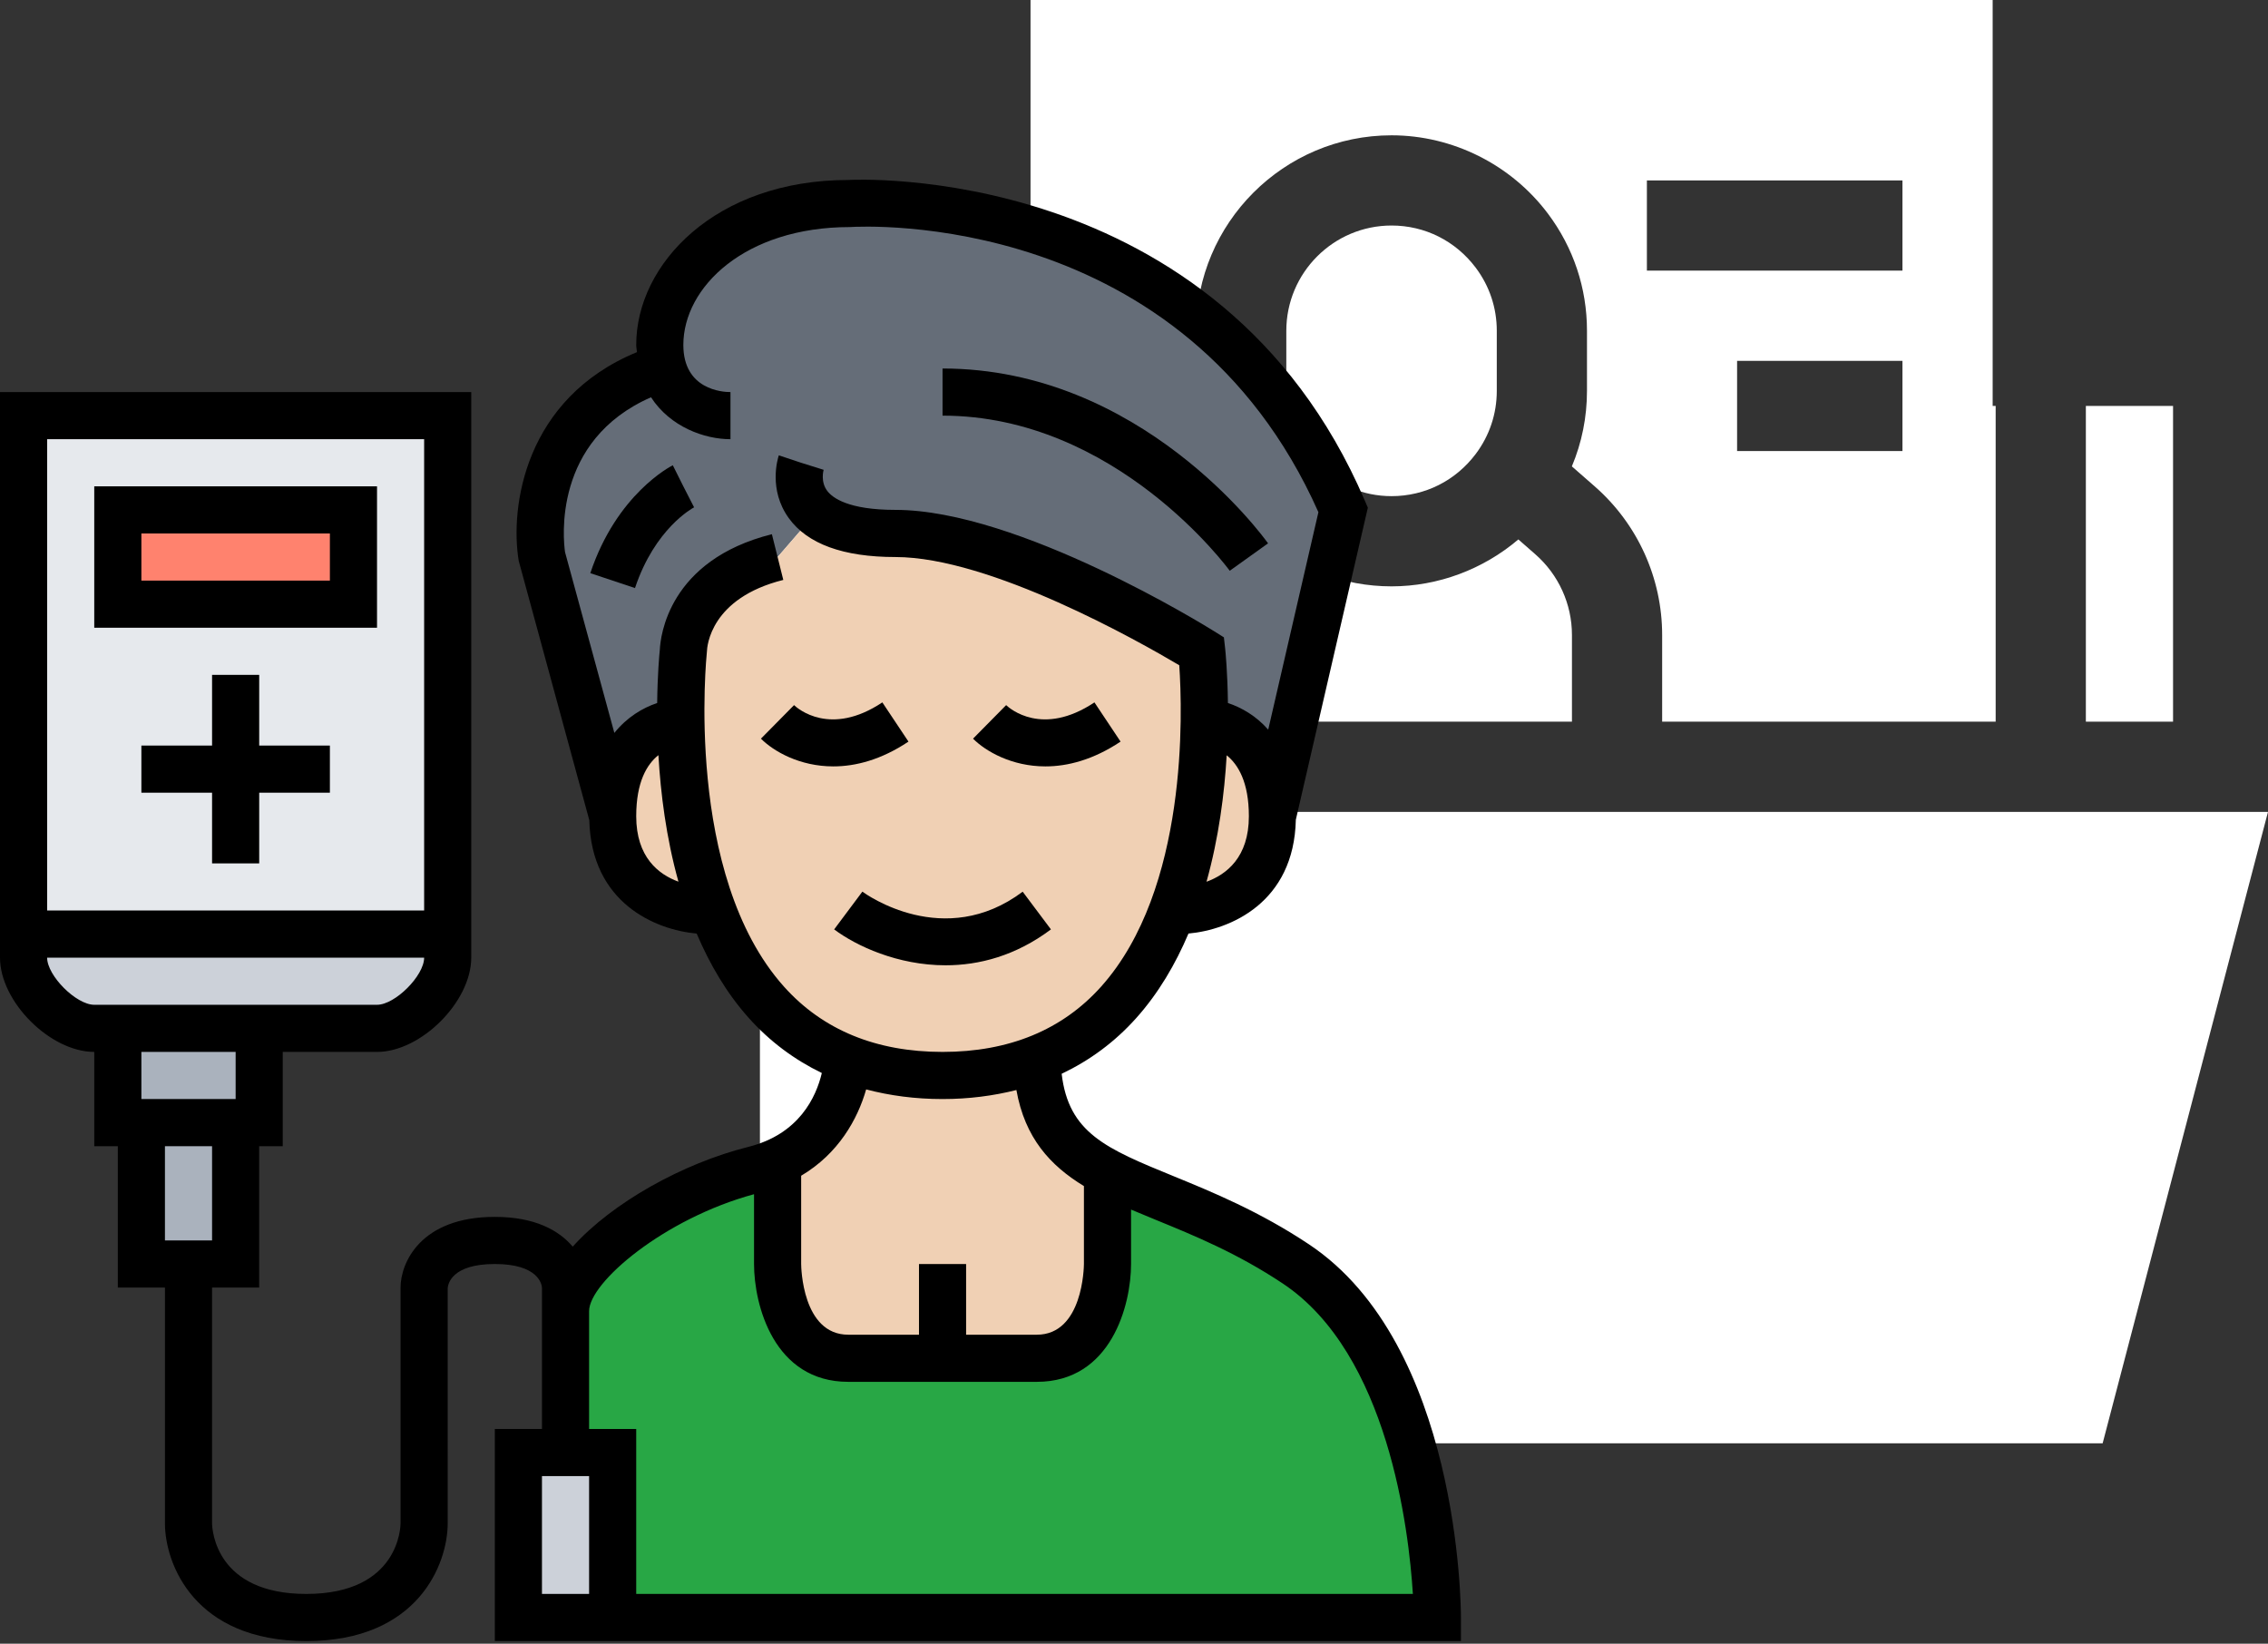 <svg width="770" height="558" viewBox="0 0 770 558" fill="none" xmlns="http://www.w3.org/2000/svg">
<rect x="0" y="0" width="770" height="558" fill="#333333" stroke="none"/>
<path d="M708.164 137.805H737.767V244.987H708.164V137.805Z" fill="white"/>
<path d="M319.247 76.558H258V472.517L319.247 258.154V76.558Z" fill="white"/>
<path d="M346.108 275.611L284.861 489.975H713.857L770 275.611H346.108Z" fill="white"/>
<path d="M472.439 76.558C452.739 76.558 436.712 92.586 436.712 112.286V132.701C436.712 152.401 452.739 168.429 472.439 168.429C483.765 168.429 494.185 163.204 501.029 154.096C505.699 147.88 508.167 140.482 508.167 132.701V112.286C508.167 104.505 505.698 97.106 501.028 90.888C494.183 81.782 483.763 76.558 472.439 76.558V76.558Z" fill="white"/>
<path d="M411.193 244.987H533.611H533.686V215.568C533.686 205.072 529.155 195.084 521.253 188.167L515.49 183.123C503.572 193.261 488.269 199.052 472.439 199.052C456.019 199.052 440.985 193.043 429.387 183.126L423.623 188.169C415.725 195.082 411.193 205.07 411.193 215.567V244.987Z" fill="white"/>
<path d="M676.52 137.805V0H349.87V244.987H380.393H380.494H380.569V215.568C380.569 196.242 388.911 177.857 403.455 165.125L411.238 158.316C407.925 150.43 406.089 141.777 406.089 132.701V112.286C406.089 75.7 435.854 45.935 472.439 45.935C493.174 45.935 513.014 55.864 525.511 72.494L525.513 72.497C534.2 84.061 538.79 97.82 538.79 112.286V132.701C538.79 141.63 537.035 150.287 533.655 158.327L541.422 165.123C555.968 177.858 564.31 196.243 564.31 215.568V244.987H677.541V137.805H676.52ZM645.897 153.117H589.754V122.494H645.897V153.117ZM645.897 91.87H559.13V61.247H645.897V91.87Z" fill="white"/>
<path d="M264 397.107V429.107C264 429.107 264 461.107 288 461.107C312 461.107 320 461.107 320 461.107C320 461.107 328 461.107 352 461.107C376 461.107 376 429.107 376 429.107V398.067C392.16 406.627 414.96 412.467 440 429.107C488 461.107 488 549.107 488 549.107H208V493.107H192V445.107C192 429.107 224 405.107 256 397.107C258.56 396.467 260.88 395.667 263.04 394.787L264 397.107Z" fill="#28A745"/>
<path d="M276.96 174.147L264 189.107C232 197.107 232 221.107 232 221.107C232 221.107 230.96 230.787 231.2 245.187C226.96 245.507 208 248.627 208 277.107L184 189.107C184 189.107 176 141.107 224 125.107L225.04 125.027C224.4 122.707 224 120.067 224 117.107C224 93.107 248 69.107 288 69.107C288 69.107 408 61.107 456 173.107L432 277.107C432 248.627 413.04 245.507 408.8 245.187C409.04 230.787 408 221.107 408 221.107C408 221.107 344 181.107 304 181.107C289.76 181.107 281.6 178.067 276.96 174.147V174.147Z" fill="#656D78"/>
<path d="M320 461.107C320 461.107 312 461.107 288 461.107C264 461.107 264 429.107 264 429.107V397.107L263.04 394.787C283.52 386.147 287.2 366.387 287.84 359.507C297.04 363.107 307.68 365.107 320 365.107C332.32 365.107 342.88 363.107 352.08 359.587C352.72 380.867 361.68 390.547 376 398.067V429.107C376 429.107 376 461.107 352 461.107C328 461.107 320 461.107 320 461.107V461.107Z" fill="#F0D0B4"/>
<path d="M432 277.107C432 309.107 400 309.107 400 309.107L398.24 308.467C406.4 286.467 408.56 262.467 408.8 245.187C413.04 245.507 432 248.627 432 277.107V277.107Z" fill="#F0D0B4"/>
<path d="M231.2 245.187C231.44 262.467 233.6 286.467 241.76 308.467L240 309.107C240 309.107 208 309.107 208 277.107C208 248.627 226.96 245.507 231.2 245.187V245.187Z" fill="#F0D0B4"/>
<path d="M408 221.107C408 221.107 409.04 230.787 408.8 245.187C408.56 262.467 406.4 286.467 398.24 308.467C390.16 330.387 376.08 350.227 352.08 359.587C342.88 363.107 332.32 365.107 320 365.107C307.68 365.107 297.04 363.107 287.84 359.507C263.84 350.227 249.84 330.307 241.76 308.467C233.6 286.467 231.44 262.467 231.2 245.187C230.96 230.787 232 221.107 232 221.107C232 221.107 232 197.107 264 189.107L276.96 174.147C281.6 178.067 289.76 181.107 304 181.107C344 181.107 408 221.107 408 221.107V221.107Z" fill="#F0D0B4"/>
<path d="M208 493.107V549.107H176V493.107H192H208Z" fill="#CCD1D9"/>
<path d="M80 381.107V429.107H64H48V381.107H80Z" fill="#AAB2BD"/>
<path d="M88 349.107V381.107H80H48H40V349.107H88Z" fill="#AAB2BD"/>
<path d="M8 317.107H152V325.107C152 335.667 138.56 349.107 128 349.107H88H40H32C21.44 349.107 8 335.667 8 325.107V317.107Z" fill="#CCD1D9"/>
<path d="M152 317.107H8V141.107H152V317.107Z" fill="#E6E9ED"/>
<path d="M40 173.107H120V205.107H40V173.107Z" fill="#FF826E"/>
<path d="M88 229.099H72V253.099H48V269.099H72V293.099H88V269.099H112V253.099H88V229.099Z" fill="black"/>
<path d="M128 165.099H32V213.099H128V165.099ZM112 197.099H48V181.099H112V197.099Z" fill="black"/>
<path d="M444.44 422.443C427.608 411.227 411.464 404.619 398.496 399.307C375.48 389.899 362.8 384.643 360.44 364.523C369.976 359.987 378.48 353.747 385.76 345.603C393.352 337.123 399.096 327.275 403.496 316.915C417.608 315.635 439.32 306.467 439.944 278.283L464.392 172.339L463.36 169.939C413.696 54.075 288.728 61.035 288 61.099C242.928 61.099 216 89.571 216 117.099C216 117.979 216.2 118.699 216.256 119.539C178.024 135.275 173.088 172.283 176.112 190.411L200.072 278.427C200.76 306.515 222.44 315.651 236.528 316.923C240.928 327.275 246.656 337.131 254.24 345.603C261.384 353.587 269.704 359.739 279.016 364.259C277.088 372.379 271.336 385.019 254.056 389.339C231.784 394.907 207.784 408.339 194.448 423.203C189.76 417.691 181.648 413.099 167.992 413.099C142.68 413.099 135.992 428.795 135.992 437.099V517.099C135.992 518.075 135.624 541.099 103.992 541.099C73.32 541.099 72.04 519.491 71.992 517.099V437.099H87.992V389.099H95.992V357.099H127.992C142.944 357.099 159.992 340.051 159.992 325.099V133.099H0V325.099C0 340.051 17.048 357.099 32 357.099V389.099H40V437.099H56V517.099C56 530.931 66.032 557.099 104 557.099C141.968 557.099 152 530.931 152 517.099L151.992 437.323C152.088 435.955 153.272 429.099 168 429.099C182.728 429.099 183.912 435.955 184 437.099V485.099H168V557.099H208H216H496V549.099C496 545.331 495.416 456.427 444.44 422.443V422.443ZM144 149.099V309.099H16V149.099H144ZM16 325.099H144C144 331.235 134.136 341.099 128 341.099H96H32C25.864 341.099 16 331.227 16 325.099ZM80 357.099V373.099H48V357.099H80ZM72 389.099V421.099H56V389.099H72ZM409.616 299.331C413.8 284.363 415.712 269.339 416.464 256.403C420.304 259.483 424 265.467 424 277.099C424 291.027 416.384 296.875 409.616 299.331ZM216 277.099C216 265.411 219.664 259.435 223.536 256.355C224.288 269.299 226.152 284.323 230.336 299.307C223.576 296.843 216 290.987 216 277.099ZM266.192 334.963C232.144 296.971 239.864 222.723 240 221.211C240.056 219.371 241.216 203.043 265.936 196.867L262.064 181.347C226.848 190.155 224.216 216.227 224.016 220.539C223.84 222.235 223.224 228.995 223.112 238.659C218.144 240.315 212.856 243.491 208.576 248.803L191.832 187.427C191.24 183.315 187.536 149.523 221.024 134.867C227.552 144.939 239.184 149.099 248 149.099V133.099C245.328 133.099 232 132.331 232 117.099C232 97.435 252.944 77.099 288.52 77.083C293.184 76.779 401.872 71.067 447.608 173.875L430.568 247.699C426.448 243.011 421.52 240.195 416.888 238.651C416.76 228.211 416.056 221.155 415.952 220.211L415.52 216.363L412.24 214.307C409.544 212.627 345.808 173.091 304 173.091C288.072 173.091 282.656 169.043 280.84 166.627C278.496 163.499 279.584 159.651 279.632 159.491L272 157.099L264.416 154.571C264.024 155.739 260.824 166.227 267.784 175.875C274.104 184.651 286.288 189.099 304 189.099C336.2 189.099 386.872 217.827 400.368 225.835C401.456 241.603 403.44 301.851 373.84 334.931C360.672 349.635 342.568 357.099 320.008 357.099C297.456 357.099 279.352 349.651 266.192 334.963V334.963ZM320 373.099C328.936 373.099 337.264 372.003 345.072 370.035C347.968 386.323 356.576 395.691 368 402.643V429.075C367.992 430.051 367.672 453.099 352 453.099H328V429.099H312V453.099H288C272.328 453.099 272.008 430.051 272 429.099V399.131C284.64 391.643 291.168 379.963 294.064 369.827C302.112 371.947 310.728 373.099 320 373.099ZM200 541.099H184V501.099H200V541.099ZM216 541.099V485.099H200V445.099C200 435.371 225.44 413.683 256 405.403V429.099C256 442.931 262.688 469.099 288 469.099H320H328H352C377.312 469.099 384 442.931 384 429.099V410.619C386.752 411.795 389.568 412.955 392.432 414.123C405.384 419.419 420.072 425.427 435.568 435.755C471.328 459.595 478.32 519.411 479.68 541.099H216Z" fill="black"/>
<path d="M356.8 315.507L347.208 302.707C320.544 322.699 293.912 303.515 292.776 302.691L283.2 315.507C290.696 321.123 304.776 327.691 321.032 327.691C332.4 327.691 344.832 324.483 356.8 315.507V315.507Z" fill="black"/>
<path d="M299.56 238.443C281.896 250.219 270.776 240.515 269.584 239.371L258.344 250.755C262.64 255.059 271.48 260.171 282.912 260.171C290.464 260.171 299.168 257.939 308.432 251.755L299.56 238.443Z" fill="black"/>
<path d="M380.44 251.755L371.568 238.443C353.904 250.219 342.784 240.515 341.592 239.371L330.352 250.755C334.648 255.059 343.488 260.171 354.92 260.171C362.472 260.171 371.168 257.939 380.44 251.755V251.755Z" fill="black"/>
<path d="M417.504 193.763L430.512 184.451C428.784 182.027 387.344 125.099 320 125.099V141.099C378.976 141.099 417.12 193.235 417.504 193.763Z" fill="black"/>
<path d="M228.424 157.947C227.648 158.331 209.36 167.739 200.416 194.571L215.584 199.635C222.328 179.411 235.104 172.507 235.648 172.227L232 165.099L228.424 157.947Z" fill="black"/>
</svg>
